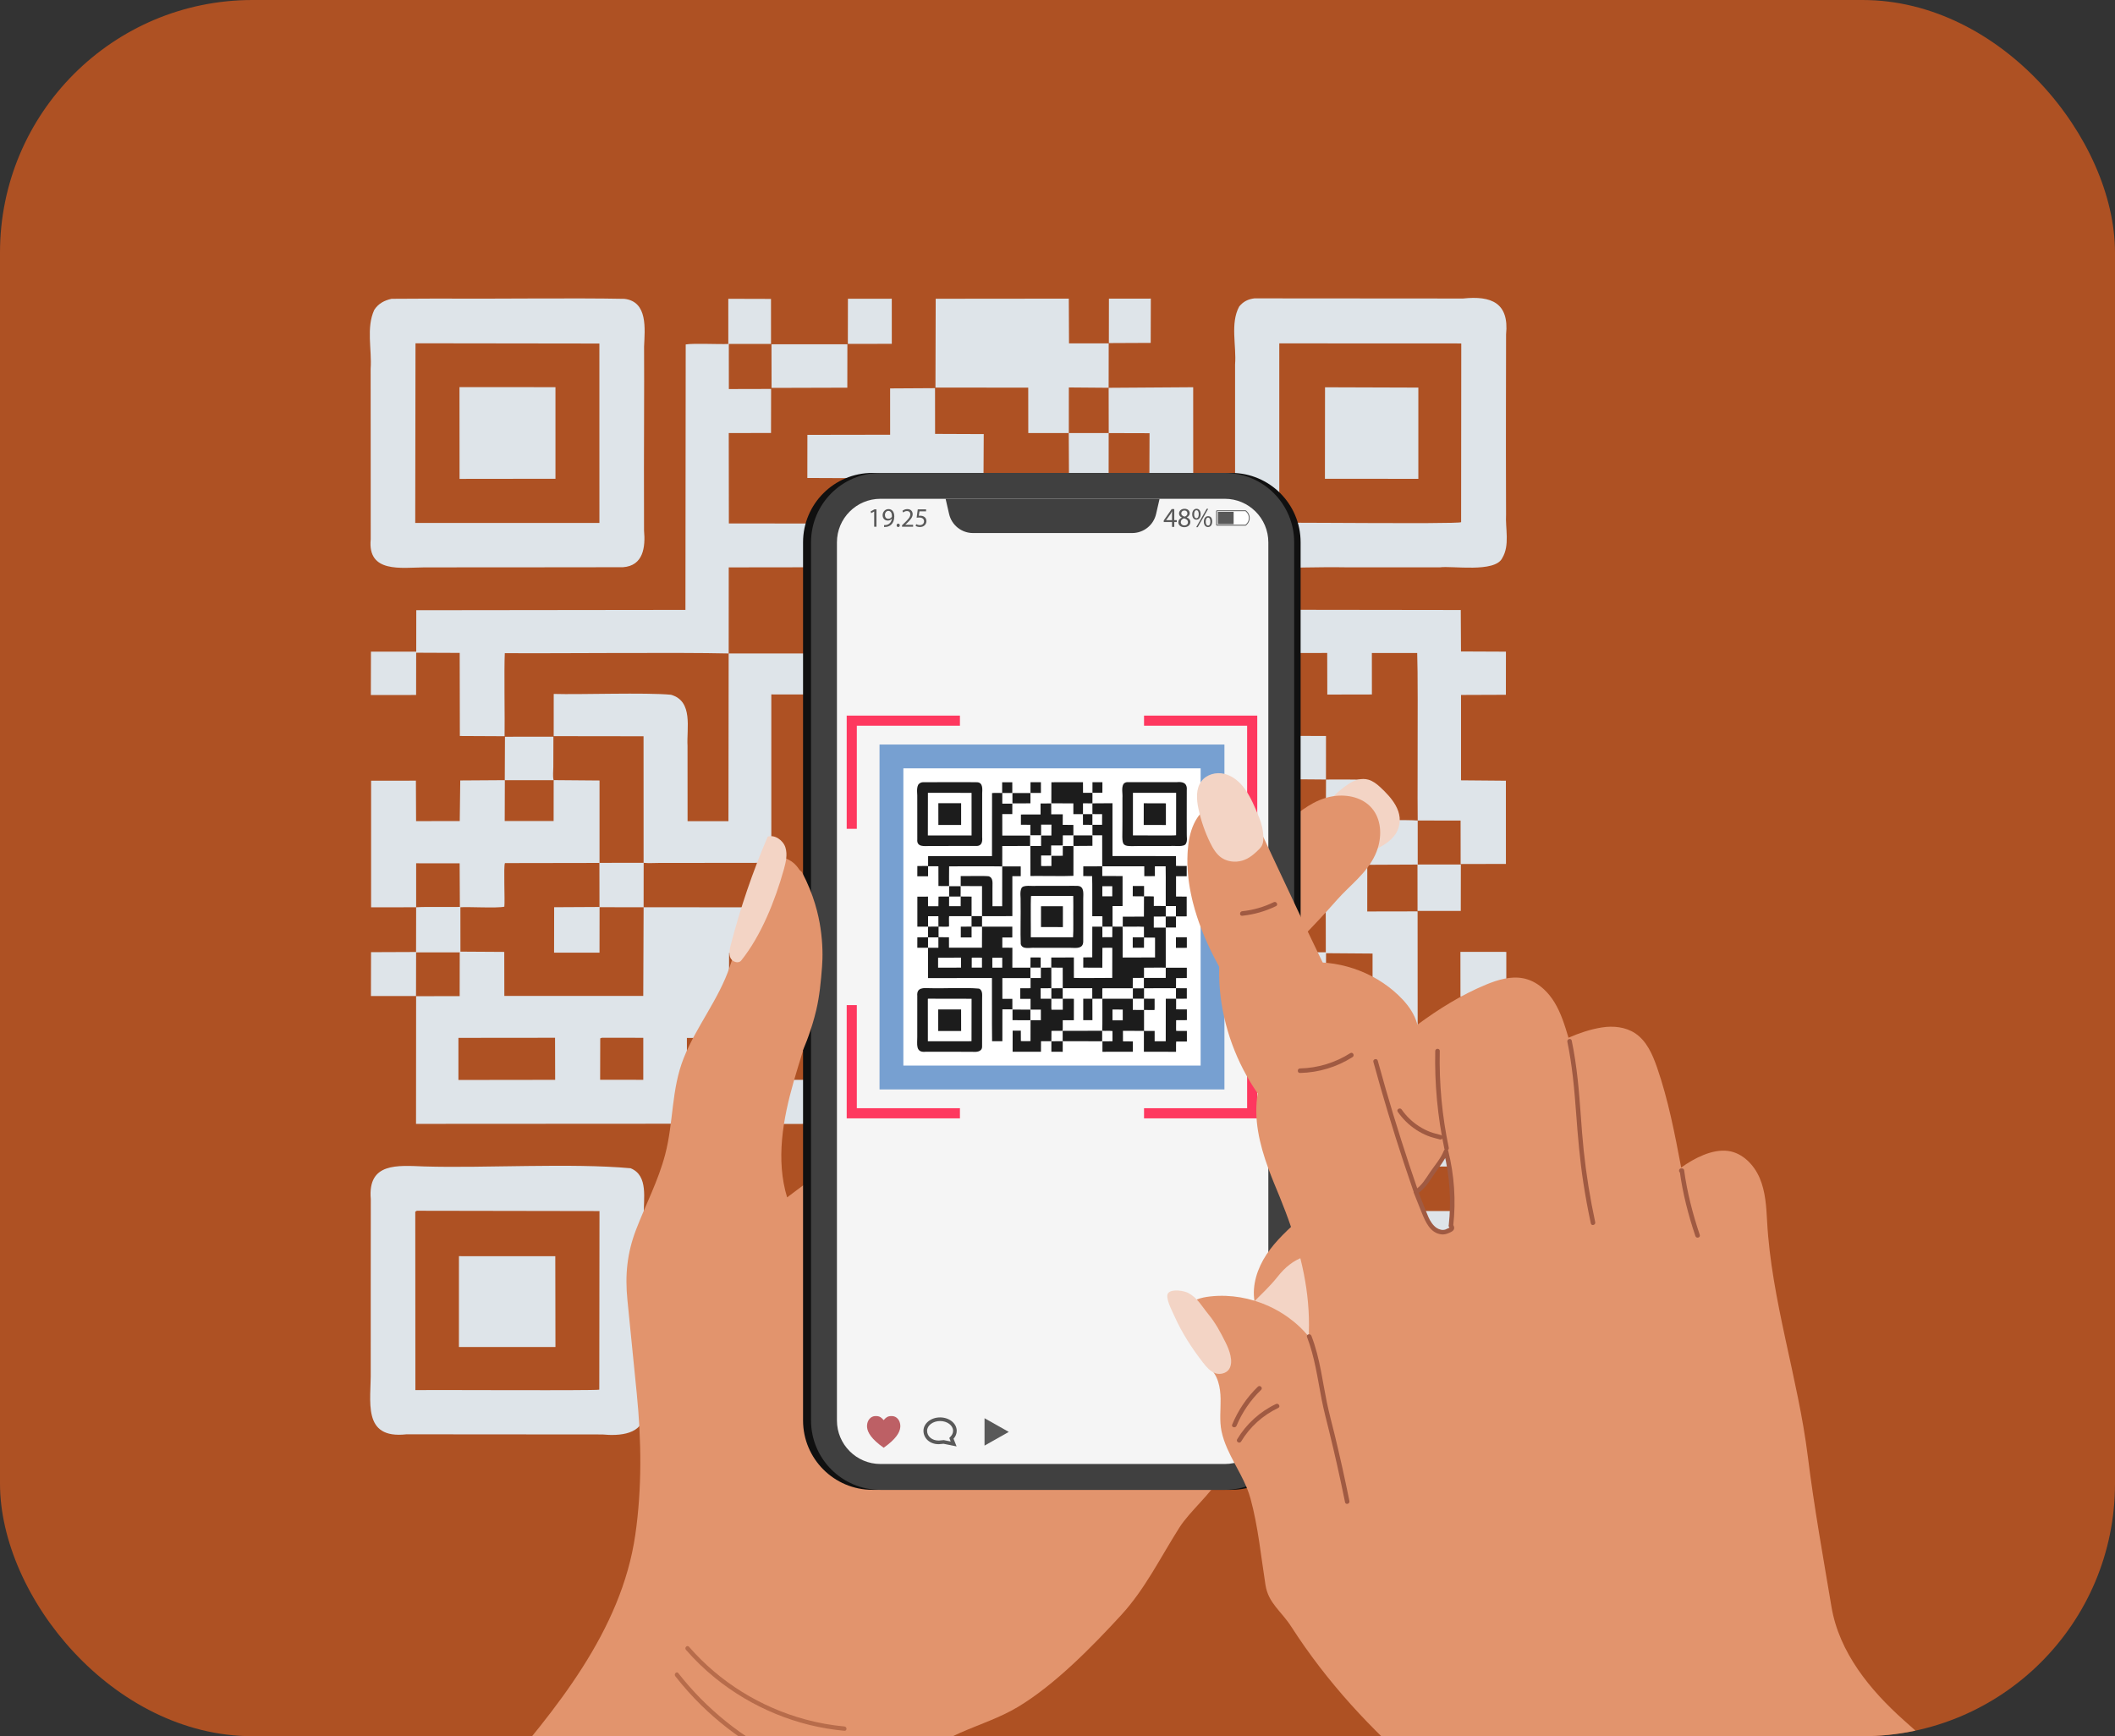 <svg width="268" height="220" viewBox="0 0 268 220" fill="none" xmlns="http://www.w3.org/2000/svg">
<rect x="0" y="0" width="268" height="220" fill="#333333" stroke="none"/>
<g clip-path="url(#clip0_20023_52826)">
<rect width="268" height="220" rx="32" fill="#AE5123"/>
<g clip-path="url(#clip1_20023_52826)">
<path d="M135.426 54.875L135.455 60.563L140.479 60.593L140.484 54.875L135.426 54.875Z" fill="#DEE4E9"/>
<path d="M145.826 37.838L140.517 37.844L140.508 43.472L145.81 43.448L145.826 37.838Z" fill="#DEE4E9"/>
<path d="M113.001 37.852L107.444 37.858L107.434 43.573L113.004 43.568L113.001 37.852Z" fill="#DEE4E9"/>
<path d="M185.061 126.273L190.87 126.264L190.871 120.618L185.055 120.613L185.061 126.273Z" fill="#DEE4E9"/>
<path d="M124.621 147.844L118.571 147.86L118.57 153.442L124.635 153.452C124.618 153.356 124.627 147.941 124.621 147.844Z" fill="#DEE4E9"/>
<path d="M70.114 97.173L70.124 93.35L63.986 93.354L63.961 98.863L70.148 98.857C70.026 98.359 70.113 97.692 70.114 97.173Z" fill="#DEE4E9"/>
<path d="M118.559 176.154L118.551 181.742L124.61 181.758L124.624 176.118C123.352 176.159 119.766 176.049 118.559 176.154Z" fill="#DEE4E9"/>
<path d="M107.367 49.124L107.376 43.621L97.758 43.625L97.769 49.151L107.367 49.124Z" fill="#DEE4E9"/>
<path d="M107.366 159.235L97.825 159.227L97.824 164.89L107.36 164.898L107.366 159.235Z" fill="#DEE4E9"/>
<path d="M140.483 66.24L130.348 66.248L130.352 71.886L140.488 71.822L140.483 66.24Z" fill="#DEE4E9"/>
<path d="M124.62 174.258C124.62 174.861 124.561 175.52 124.635 176.118L145.694 176.125L145.702 170.547L124.611 170.56L124.62 174.258Z" fill="#DEE4E9"/>
<path d="M140.479 49.136L140.488 43.509L135.458 43.511L135.432 37.84L118.567 37.856L118.535 49.11L130.291 49.12L130.298 54.87L135.434 54.874L135.438 49.096L140.479 49.136Z" fill="#DEE4E9"/>
<path d="M83.44 109.347C85.968 109.354 95.054 109.336 97.738 109.331L97.737 87.993L102.218 87.997L102.219 82.799L92.331 82.801L92.304 104.055L87.126 104.059L87.12 94.521C86.991 92.305 87.877 88.849 85.024 88.035C81.824 87.725 73.499 88.034 70.165 87.93L70.16 93.278L81.546 93.293L81.552 109.329C82.162 109.401 82.822 109.347 83.44 109.347Z" fill="#DEE4E9"/>
<path d="M112.929 136.871L112.921 142.389L107.431 142.403L107.433 147.83L101.936 147.838L101.934 153.491L107.421 153.518L107.422 159.245L112.93 159.244L112.933 164.915L107.424 164.927L107.403 176.067C106.52 176.016 103.049 176.194 102.253 176.02L102.226 170.475L97.866 170.477L97.848 181.754L112.981 181.751L113.005 176.122L118.545 176.118L118.58 170.599L124.538 170.571C124.713 169.738 124.545 165.855 124.609 164.922L130.544 164.914L130.567 153.464L124.627 153.451L124.63 159.324L118.583 159.32C118.42 158.358 118.599 154.507 118.538 153.455L112.82 153.447L112.809 147.834L118.523 147.828L118.513 136.822C118.413 136.843 113.027 136.864 112.929 136.871Z" fill="#DEE4E9"/>
<path d="M112.792 55.085L102.308 55.102L102.301 60.565L107.367 60.587L107.364 66.17L113.077 66.164L113.09 60.504L118.601 60.508L118.57 66.313L113.087 66.314L113.065 71.912L107.36 71.908L107.385 87.927C111.34 87.832 126.734 88.114 130.338 87.847C130.374 87.518 130.344 72.272 130.356 71.945L124.671 71.947L124.65 77.137L118.596 77.159L118.586 82.609C117.651 82.55 113.933 82.724 113.097 82.566L113.092 76.968L118.442 76.966L118.453 71.609L124.658 71.621L124.685 66.239L130.324 66.237L130.312 60.661L124.623 60.627L124.653 55.004L118.488 54.979L118.482 49.185L112.79 49.218L112.792 55.085Z" fill="#DEE4E9"/>
<path d="M107.206 71.876L107.204 66.336L92.357 66.329L92.343 54.87L97.699 54.867L97.71 49.284L92.356 49.297L92.352 43.584L97.699 43.583L97.696 37.876L92.285 37.861L92.287 43.586C91.298 43.649 87.787 43.475 86.889 43.646C86.882 50.247 86.858 71.037 86.854 77.283L52.749 77.323L52.743 82.575L47.005 82.576L46.992 88.072L52.727 88.064L52.734 82.708L58.25 82.731L58.27 93.259L63.939 93.287C63.979 91.041 63.86 84.909 63.965 82.764C70.531 82.813 85.984 82.648 92.335 82.802L92.342 71.895L107.206 71.876Z" fill="#DEE4E9"/>
<path d="M132.788 93.208C130.073 93.076 123.239 93.278 120.419 93.202H110.104C108.538 93.422 103.51 92.489 102.602 94.406C101.561 96.647 102.318 99.403 102.141 101.819C102.275 107.923 101.954 118.252 102.217 124.25C103.1 127.438 107.328 125.999 109.777 126.263C114.539 126.24 124.297 126.279 129.014 126.267C131.796 126.341 135.474 126.866 135.571 123.011C135.597 116.406 135.579 106.676 135.579 100.057C135.573 97.546 136.276 93.551 132.788 93.208ZM130.146 120.607L129.713 120.634L107.585 120.621C107.675 116.872 107.408 102.041 107.698 98.61L108.153 98.586L130.253 98.594L130.29 104.332C130.185 107.699 130.419 117.452 130.146 120.607Z" fill="#DEE4E9"/>
<path d="M124.709 104.062L113.023 104.084L113.02 115.188L124.704 115.204L124.709 104.062Z" fill="#DEE4E9"/>
<path d="M190.839 65.165L190.833 62.794L190.822 57.306C190.822 56.386 190.824 54.317 190.825 51.983C190.829 48.203 190.833 43.739 190.841 42.378C191.244 38.369 188.976 37.447 185.385 37.826C181.619 37.832 163.1 37.809 158.951 37.807C158.14 37.908 157.544 38.203 157.023 38.842C155.864 40.965 156.691 43.821 156.502 46.178L156.5 57.664C156.675 74.814 153.901 71.622 170.952 71.891H182.436C183.996 71.667 189.427 72.607 190.353 70.722C191.341 69.084 190.734 66.985 190.839 65.165ZM185.144 66.163C185.109 66.237 183.376 66.272 180.874 66.283C180.225 66.285 179.524 66.287 178.789 66.287C172.01 66.291 162.223 66.196 162.102 66.254L162.104 43.51L185.163 43.52L185.157 51.349L185.146 63.585L185.144 66.163Z" fill="#DEE4E9"/>
<path d="M179.724 49.113L167.9 49.074L167.887 60.667L179.725 60.674L179.724 49.113Z" fill="#DEE4E9"/>
<path d="M81.588 159.817L81.594 153.923C81.5 151.99 82.218 148.965 79.907 148.033C72.337 147.345 61.415 148.037 53.753 147.804C50.368 147.681 46.574 147.276 46.984 151.945C46.965 157.873 46.988 167.706 46.976 173.678C47.046 177.515 45.797 182.384 51.505 181.746C55.321 181.752 61.565 181.754 67.227 181.758C70.716 181.759 73.986 181.761 76.328 181.765C78.435 181.971 81.603 181.806 81.58 179.003C81.599 177.163 81.599 174.129 81.594 170.927C81.588 166.747 81.574 162.285 81.588 159.817ZM75.937 176.088C75.9 176.107 75.447 176.123 74.688 176.132C69.884 176.198 52.876 176.103 52.635 176.146L52.621 153.534L52.821 153.419L75.964 153.458L75.939 175.191L75.937 176.088Z" fill="#DEE4E9"/>
<path d="M70.364 159.18L58.155 159.174L58.152 170.686L70.383 170.686L70.364 159.18Z" fill="#DEE4E9"/>
<path d="M81.604 63.763C81.575 59.009 81.649 48.577 81.614 43.911C81.707 41.694 82.116 38.218 79.126 37.868C72.585 37.735 62.429 37.891 55.818 37.831L49.621 37.862C48.706 38.064 47.961 38.453 47.43 39.252C46.376 41.52 47.139 44.29 46.965 46.733C46.968 46.733 46.973 58.739 46.973 58.739C46.975 60.359 46.973 66.829 46.975 68.332C46.551 72.652 50.846 71.919 53.776 71.894C61.035 71.878 71.68 71.901 78.932 71.874C81.53 71.695 81.801 69.322 81.608 67.208L81.604 63.763ZM52.616 66.264L52.649 43.499L75.95 43.53L75.954 66.262L52.616 66.264Z" fill="#DEE4E9"/>
<path d="M58.223 49.053L58.233 60.68L70.386 60.665L70.385 49.06L58.223 49.053Z" fill="#DEE4E9"/>
<path d="M190.902 176.297L190.894 170.635L185.183 170.619C185.037 169.775 185.207 165.844 185.152 164.903L190.894 164.866L190.892 159.139L185.15 159.114V153.448L180.997 153.454L179.638 153.456L179.636 154.496L179.632 157.299L179.603 176.147L173.682 176.145L173.686 170.641L168.019 170.629L168.027 159.448L173.608 159.46C173.761 158.244 173.602 154.73 173.662 153.446L168.012 153.419L168.016 147.887L162.065 147.9L162.06 153.411L167.971 153.421L167.969 159.429L162.021 159.417L162.025 153.45L145.771 153.454C145.728 157.083 145.867 167.081 145.699 170.549C147.506 170.693 149.368 170.454 151.171 170.687V176.153L145.814 176.182L145.818 181.767L162.038 181.745L162.046 176.241L156.777 176.192L156.759 170.582L167.951 170.598L167.936 181.747L182.81 181.765L185.105 181.767C185.17 180.623 185.031 177.379 185.185 176.301L190.902 176.297ZM151.171 164.978L151.169 159.188L156.648 159.225L156.652 164.98L151.171 164.978Z" fill="#DEE4E9"/>
<path d="M112.856 131.415L107.441 131.391L107.39 136.832H97.733L97.752 126.208L92.376 126.194L92.385 120.75L97.711 120.719L97.713 114.967L81.555 114.963L81.51 126.194L63.907 126.198L63.897 120.619L58.344 120.584L58.338 114.961C59.361 114.889 62.983 115.099 63.907 114.891C63.999 114.097 63.79 109.785 63.983 109.365L75.953 109.345L75.963 114.926L70.219 114.957L70.209 120.715L75.967 120.713L75.975 114.955L81.555 114.963L81.561 109.326L75.969 109.336V98.9L70.159 98.852L70.151 104.037H63.954L63.971 98.857L58.321 98.894L58.256 104.041L52.724 104.047L52.701 98.92L47.025 98.924L47.023 114.969L52.732 114.963V109.39L58.243 109.396L58.272 114.92C56.93 114.955 54.028 114.879 52.732 114.963L52.721 120.629L47.017 120.652L47.004 126.21H52.715L52.727 120.68L58.255 120.678L58.247 126.221L52.728 126.233L52.717 142.41L86.84 142.391C86.877 146.917 86.83 158.308 86.848 166.966C86.853 170.852 86.873 174.186 86.918 176.104L92.403 176.1L92.42 162.762L92.426 159.09L97.289 159.094H97.752V158.744L97.74 153.494L92.411 153.49L92.403 142.422L107.382 142.411L107.4 136.824L112.862 136.822L112.856 131.415ZM59.468 136.844L58.089 136.842V131.512C58.723 131.512 70.081 131.492 70.332 131.5L70.347 136.83L59.468 136.844ZM81.512 136.828L76.046 136.82L76.058 131.572L76.28 131.496L81.514 131.504L81.512 136.828ZM92.333 131.512L92.341 136.855L87.048 136.845L87.04 131.52L92.333 131.512Z" fill="#DEE4E9"/>
<path d="M188.121 147.837L185.122 147.83L185.138 142.444L187.725 142.422L190.881 142.397L190.889 136.902L187.225 136.896L179.641 136.886L179.625 142.335L168.021 142.333L168.03 136.882C170.648 136.931 177.127 136.723 179.641 136.886L179.629 115.484L173.249 115.496L173.253 109.581L178.061 109.559L179.613 109.552L179.619 114.002L179.621 115.426H180.168L185.101 115.424L185.112 109.542L179.644 109.548L179.643 103.971C178.958 103.917 177.696 103.915 176.429 103.922C175.196 103.928 173.963 103.94 173.265 103.913L173.263 101.849L173.261 98.855C173.084 98.733 168.705 98.789 168.024 98.778L167.997 105.811L167.982 109.6L162.936 109.622L156.708 109.647L156.692 114.321L156.69 114.967C159.396 115.023 165.375 114.862 167.99 115.021L167.999 120.666L162.014 120.664L162.012 126.243H168.021L168.028 120.783L173.922 120.828L173.924 131.421L156.63 131.424C156.581 128.085 156.721 118.126 156.601 114.957H155.848L151.229 114.953L151.23 103.981L156.578 103.979L156.587 87.947L145.757 87.932L145.728 82.758L168.176 82.74L168.188 88.011L173.84 88L173.835 82.744H174.311L179.579 82.746C179.664 84.905 179.643 91.602 179.631 97.058C179.625 100.061 179.621 102.687 179.643 103.971L185.077 103.977L185.083 109.484L190.821 109.47L190.817 98.926L185.132 98.877V88.06L190.817 88.039L190.819 86.899L190.823 82.573L185.128 82.548L185.099 77.298L182.397 77.294L175.046 77.284L151.207 77.253L151.193 49.068L140.48 49.14L140.491 54.877L145.663 54.892L145.642 60.595H140.488L140.505 66.187L145.695 66.181L145.722 82.762L135.611 82.766L135.6 87.963L140.326 87.99C140.507 91.408 140.349 105.697 140.414 109.384L145.823 109.414L145.825 114.977L151.118 114.982L151.1 118.534L151.089 120.608L148.342 120.612L145.809 120.614L145.794 114.967L140.421 114.973L140.408 126.589L140.402 131.345L135.613 131.376L135.601 136.832L145.771 136.877L145.823 126.251C146.945 126.299 150.04 126.149 151.102 126.282L151.077 142.335C149.34 142.356 130.855 142.475 130.591 142.321L130.587 133.99V131.415L118.523 131.44L118.52 136.824L124.631 136.863L124.633 138.479L124.643 147.812L140.394 147.833L140.408 153.433L135.59 153.451L135.582 164.904L140.493 164.906L140.468 153.439L145.769 153.455C145.833 152.457 145.677 148.75 145.827 147.847L162.018 147.863L162.04 142.331L167.962 142.321L167.958 147.839L185.107 147.814C185.13 148.339 185.112 149.275 185.097 150.255C185.077 151.502 185.064 152.819 185.147 153.449L189.841 153.431L190.886 153.427L190.887 147.845L188.581 147.839L188.121 147.837ZM151.081 98.78L145.774 98.776V93.362L151.088 93.372L151.081 98.78Z" fill="#DEE4E9"/>
<path d="M161.999 93.252L161.98 98.726L168.017 98.775L168.022 93.254L161.999 93.252Z" fill="#DEE4E9"/>
<path d="M176.841 102.046C177.382 103.015 177.589 104.09 177.073 105.248C176.555 106.411 175.36 107.097 174.233 107.689C173.169 108.248 172.068 108.803 170.873 108.933C169.396 109.095 167.786 108.458 167.315 106.948C166.907 105.64 167.464 104.053 167.828 102.777C168.236 101.346 169.725 100.107 170.937 99.303C171.653 98.829 172.555 98.563 173.383 98.793C173.955 98.951 174.441 99.327 174.878 99.729C175.614 100.406 176.36 101.184 176.841 102.046Z" fill="#F3D4C5"/>
<path d="M37.34 254.962H98.837C101.278 249.598 103.898 244.315 106.69 239.125C109.356 234.171 112.006 228.942 115.265 224.347C118.645 219.581 124.386 219.065 129.028 216.267C133.689 213.457 138.379 208.668 142.065 204.656C145.1 201.355 147.009 197.399 149.442 193.568C150.111 192.514 151.125 191.438 152.132 190.332C153.099 189.27 154.059 188.18 154.7 187.055C155.148 186.269 155.44 185.467 155.47 184.645C155.471 184.612 155.472 184.581 155.473 184.549C155.516 183.371 155.549 182.191 155.573 181.009C155.913 164.125 154.39 146.852 152.052 130.18C155.082 127.877 158.002 125.428 160.799 122.845C161.911 121.818 163.004 120.771 164.076 119.701C164.418 119.361 164.758 119.019 165.094 118.674C166.564 117.175 167.994 115.637 169.381 114.063C171.054 112.165 173.151 110.697 174.253 108.331C174.376 108.065 174.484 107.789 174.573 107.507C175.123 105.77 175.002 103.778 173.833 102.41C172.685 101.066 170.785 100.629 169.009 100.88C168.648 100.93 168.291 101.01 167.948 101.115C166.878 101.444 165.959 101.97 165.094 102.58C164.748 102.824 164.411 103.082 164.076 103.346C163.474 103.822 162.881 104.318 162.261 104.793C161.778 105.162 161.291 105.525 160.799 105.885C159.115 107.117 157.39 108.307 155.723 109.559C139.276 121.917 122.628 134.506 106.134 146.916C105.041 147.739 103.948 148.561 102.857 149.382C102.587 149.585 102.316 149.788 102.046 149.991C101.277 150.569 100.508 151.148 99.739 151.725C98.292 146.982 99.198 141.848 100.561 137.08C100.935 135.767 101.345 134.46 101.75 133.152C101.849 132.831 101.948 132.51 102.046 132.189C102.328 131.266 102.604 130.341 102.857 129.413C102.895 129.276 102.931 129.139 102.968 129.002C103.523 126.92 103.961 124.817 104.13 122.669C104.134 122.612 104.138 122.556 104.142 122.499C104.142 122.497 104.142 122.494 104.143 122.491C104.253 120.916 104.193 119.319 103.931 117.758C103.931 117.755 103.931 117.752 103.93 117.749C103.812 117.047 103.653 116.352 103.451 115.669C103.298 115.154 103.122 114.554 102.92 113.927C102.899 113.863 102.878 113.799 102.857 113.734C102.637 113.063 102.386 112.369 102.1 111.72C102.082 111.68 102.064 111.639 102.046 111.599C101.903 111.282 101.751 110.976 101.59 110.692C101.588 110.687 101.586 110.684 101.583 110.68C101.369 110.302 101.139 109.961 100.891 109.677C100.556 109.293 100.11 108.984 99.629 108.803C98.964 108.551 98.232 108.542 97.633 108.914C96.873 109.386 96.538 110.302 96.254 111.151C95.088 114.648 93.921 118.144 92.754 121.64C92.656 121.935 92.557 122.231 92.459 122.526C91.105 126.583 88.223 130.088 86.64 134.061C85.043 138.067 85.368 142.195 84.279 146.317C83.391 149.676 81.824 152.613 80.596 155.82C79.453 158.802 79.187 161.569 79.505 164.743C79.9 168.699 80.294 172.654 80.689 176.609C81.279 182.513 81.353 188.598 80.503 194.469C78.733 206.7 70.387 216.666 62.604 225.73C54.216 235.498 45.753 245.206 37.34 254.962Z" fill="#E2946D"/>
<path d="M93.918 121.715C93.568 122.149 92.794 121.886 92.559 121.38C92.324 120.874 92.455 120.282 92.594 119.742C93.806 115.058 95.373 110.466 97.278 106.019C98.17 105.714 99.242 106.483 99.523 107.382C99.805 108.282 99.581 109.254 99.327 110.162C98.228 114.078 96.466 118.544 93.918 121.715Z" fill="#F3D4C5"/>
<path d="M107.001 219.313C104.012 219.04 101.075 218.319 98.299 217.176C95.516 216.031 92.909 214.487 90.572 212.587C89.255 211.517 88.032 210.333 86.918 209.052C86.689 208.787 87.073 208.4 87.304 208.665C89.242 210.894 91.511 212.821 94.02 214.379C96.516 215.929 99.232 217.114 102.068 217.88C103.684 218.316 105.334 218.615 107.001 218.767C107.348 218.799 107.352 219.345 107.001 219.313Z" fill="#B76C4B"/>
<path d="M85.953 212.009C89.48 216.527 94.044 220.201 99.204 222.695C100.67 223.404 102.181 224.012 103.728 224.52C104.06 224.629 103.918 225.157 103.582 225.047C98.073 223.236 93.004 220.145 88.862 216.086C87.683 214.93 86.583 213.697 85.567 212.395C85.353 212.121 85.737 211.732 85.953 212.009Z" fill="#B76C4B"/>
<path d="M156.013 59.924H110.55C105.694 59.924 101.758 63.86 101.758 68.716V179.991C101.758 184.847 105.694 188.783 110.55 188.783H156.013C160.869 188.783 164.806 184.847 164.806 179.991V68.716C164.806 63.86 160.869 59.924 156.013 59.924Z" fill="#101010"/>
<path d="M155.196 59.924H111.562C106.706 59.924 102.77 63.86 102.77 68.716V179.991C102.77 184.847 106.706 188.783 111.562 188.783H155.196C160.052 188.783 163.989 184.847 163.989 179.991V68.716C163.989 63.86 160.052 59.924 155.196 59.924Z" fill="#404040"/>
<path d="M155.2 63.203H111.566C108.525 63.203 106.051 65.677 106.051 68.718V179.993C106.051 183.034 108.525 185.508 111.566 185.508H155.2C158.241 185.508 160.716 183.034 160.716 179.993V68.718C160.716 65.677 158.241 63.203 155.2 63.203Z" fill="#F5F5F5"/>
<path d="M119.82 63.203L120.264 65.132C120.589 66.544 121.846 67.544 123.294 67.544H143.461C144.91 67.544 146.167 66.544 146.492 65.132L146.936 63.203H119.82Z" fill="#404040"/>
<path d="M148.797 65.91V64.508H148.467L147.461 65.948V66.149H148.509V66.764H148.797V66.149H149.113V65.91H148.797ZM148.509 65.157V65.91H147.769V65.903L148.322 65.136C148.384 65.032 148.44 64.934 148.509 64.803H148.519C148.513 64.921 148.509 65.039 148.509 65.157Z" fill="#595959"/>
<path d="M150.381 65.562V65.551C150.659 65.419 150.753 65.215 150.753 65.023C150.753 64.743 150.534 64.469 150.097 64.469C149.701 64.469 149.4 64.712 149.4 65.069C149.4 65.263 149.507 65.458 149.756 65.576L149.761 65.586C149.482 65.704 149.312 65.905 149.312 66.189C149.312 66.52 149.597 66.801 150.069 66.801C150.499 66.801 150.836 66.537 150.836 66.145C150.836 65.871 150.662 65.673 150.381 65.562ZM149.687 65.048C149.687 64.853 149.826 64.687 150.079 64.687C150.353 64.687 150.461 64.875 150.461 65.055C150.461 65.26 150.312 65.399 150.117 65.464C149.857 65.395 149.687 65.274 149.687 65.048ZM150.076 66.578C149.788 66.578 149.614 66.377 149.625 66.148C149.625 65.933 149.767 65.76 150.031 65.683C150.336 65.77 150.528 65.901 150.528 66.176C150.528 66.409 150.35 66.578 150.076 66.578Z" fill="#595959"/>
<path d="M151.615 64.469C151.316 64.469 151.07 64.722 151.07 65.173C151.073 65.627 151.316 65.853 151.598 65.853C151.889 65.853 152.139 65.617 152.139 65.142C152.139 64.712 151.931 64.469 151.615 64.469ZM151.605 65.669C151.414 65.669 151.306 65.45 151.313 65.162C151.313 64.878 151.414 64.653 151.605 64.653C151.816 64.653 151.896 64.881 151.896 65.156C151.896 65.454 151.806 65.669 151.605 65.669ZM152.903 64.469L151.577 66.801H151.771L153.097 64.469H152.903ZM153.087 65.402C152.788 65.402 152.542 65.655 152.542 66.11C152.545 66.561 152.788 66.786 153.069 66.786C153.357 66.786 153.607 66.55 153.607 66.076C153.607 65.645 153.402 65.402 153.087 65.402ZM153.076 66.603C152.888 66.603 152.778 66.384 152.781 66.096C152.781 65.811 152.885 65.586 153.076 65.586C153.288 65.586 153.367 65.815 153.367 66.089C153.367 66.388 153.277 66.603 153.076 66.603Z" fill="#595959"/>
<path d="M154.215 66.605C154.154 66.605 154.105 66.556 154.105 66.496V64.771C154.105 64.711 154.154 64.662 154.215 64.662H157.813C157.836 64.662 157.859 64.67 157.878 64.684C157.956 64.742 158.342 65.06 158.354 65.608C158.367 66.199 157.928 66.546 157.878 66.584C157.859 66.598 157.836 66.606 157.813 66.606L154.215 66.605Z" fill="#595959"/>
<path d="M157.817 66.496H154.219V64.772H157.817C157.863 64.806 158.238 65.098 158.249 65.611C158.261 66.151 157.857 66.466 157.817 66.496Z" fill="white"/>
<path d="M156.318 64.853H154.324V66.415H156.318V64.853Z" fill="#595959"/>
<path d="M110.805 64.541L110.324 64.799L110.382 65.025L110.765 64.819H110.771V66.743H111.059V64.541H110.805Z" fill="#595959"/>
<path d="M112.592 64.508C112.141 64.508 111.84 64.873 111.84 65.29C111.84 65.665 112.094 65.964 112.49 65.964C112.71 65.964 112.886 65.876 113.008 65.727H113.019C112.978 65.987 112.873 66.181 112.727 66.313C112.602 66.432 112.439 66.502 112.267 66.526C112.165 66.536 112.09 66.543 112.026 66.536V66.78C112.097 66.784 112.192 66.78 112.301 66.763C112.538 66.737 112.771 66.635 112.941 66.469C113.158 66.259 113.32 65.919 113.32 65.436C113.32 64.873 113.042 64.508 112.592 64.508ZM112.991 65.507C112.913 65.639 112.758 65.737 112.558 65.737C112.301 65.737 112.134 65.544 112.134 65.27C112.134 64.958 112.314 64.735 112.568 64.735C112.879 64.735 113.019 65.022 113.019 65.399C113.019 65.445 113.008 65.479 112.991 65.507Z" fill="#595959"/>
<path d="M113.816 66.353C113.698 66.353 113.613 66.442 113.613 66.567C113.613 66.689 113.694 66.781 113.812 66.781C113.938 66.781 114.015 66.689 114.015 66.567C114.015 66.442 113.935 66.353 113.816 66.353Z" fill="#595959"/>
<path d="M114.713 66.499V66.492L114.889 66.33C115.353 65.882 115.648 65.554 115.648 65.148C115.648 64.833 115.448 64.508 114.974 64.508C114.72 64.508 114.503 64.602 114.351 64.731L114.445 64.941C114.547 64.856 114.713 64.755 114.913 64.755C115.242 64.755 115.35 64.961 115.35 65.185C115.346 65.517 115.092 65.801 114.53 66.336L114.297 66.564V66.746H115.702V66.499H114.713Z" fill="#595959"/>
<path d="M117.077 65.463C116.942 65.381 116.772 65.344 116.603 65.344C116.521 65.344 116.474 65.351 116.423 65.358L116.508 64.792H117.347V64.541H116.294L116.152 65.598C116.233 65.588 116.332 65.574 116.457 65.574C116.897 65.574 117.087 65.777 117.09 66.062C117.09 66.357 116.85 66.539 116.569 66.539C116.369 66.539 116.19 66.472 116.098 66.417L116.023 66.644C116.129 66.712 116.332 66.78 116.572 66.78C117.05 66.78 117.392 66.458 117.392 66.028C117.392 65.751 117.25 65.56 117.077 65.463Z" fill="#595959"/>
<path d="M121.23 181.303C121.23 180.364 120.286 179.604 119.123 179.604C117.959 179.604 117.016 180.364 117.016 181.303C117.016 182.224 117.801 182.998 118.929 182.998C118.951 182.998 118.973 182.998 118.995 182.996C119.19 182.992 119.383 182.949 119.557 182.945L121.216 183.279L120.825 182.305C121.079 182.025 121.23 181.678 121.23 181.303ZM120.483 181.996L120.29 182.21L120.397 182.477L120.47 182.658L119.648 182.493L119.596 182.483L119.544 182.485C119.438 182.487 119.336 182.5 119.236 182.512C119.146 182.523 119.061 182.534 118.982 182.536C118.965 182.537 118.947 182.537 118.929 182.537C118.101 182.537 117.476 182.006 117.476 181.303C117.476 180.621 118.215 180.064 119.123 180.064C120.031 180.064 120.769 180.621 120.769 181.303C120.769 181.614 120.614 181.852 120.483 181.996Z" fill="#595959"/>
<path d="M124.754 179.707V183.177L127.828 181.442L124.754 179.707Z" fill="#595959"/>
<path d="M113.132 179.443C113.065 179.437 113.001 179.434 112.942 179.434C112.465 179.434 112.236 179.64 111.974 179.952C111.712 179.64 111.483 179.434 111.006 179.434C110.947 179.434 110.883 179.437 110.815 179.443C110.402 179.484 109.925 179.862 109.867 180.586V180.828C109.921 181.521 110.445 182.375 111.974 183.448C113.503 182.375 114.027 181.521 114.081 180.828V180.586C114.023 179.862 113.545 179.484 113.132 179.443Z" fill="#BD6065"/>
<path d="M121.637 90.676H108.572H107.289V91.959V105.023H108.572V91.959H121.637V90.676Z" fill="#FE385F"/>
<path d="M144.965 90.676H158.029H159.312V91.959V105.023H158.029V91.959H144.965V90.676Z" fill="#FE385F"/>
<path d="M144.965 141.709H158.029H159.312V140.426V127.361H158.029V140.426H144.965V141.709Z" fill="#FE385F"/>
<path d="M121.637 141.709H108.572H107.289V140.426V127.361H108.572V140.426H121.637V141.709Z" fill="#FE385F"/>
<path d="M155.152 94.342H111.449V138.045H155.152V94.342Z" fill="#77A0D1"/>
<path d="M152.136 97.357H114.469V135.025H152.136V97.357Z" fill="white"/>
<path d="M137.223 103.162L137.229 104.512L138.422 104.519L138.423 103.162L137.223 103.162Z" fill="#1C1C1C"/>
<path d="M139.692 99.117L138.432 99.119L138.43 100.454L139.688 100.449L139.692 99.117Z" fill="#1C1C1C"/>
<path d="M131.899 99.117L130.581 99.119L130.578 100.475L131.9 100.474L131.899 99.117Z" fill="#1C1C1C"/>
<path d="M149.009 120.105L150.388 120.103L150.388 118.763L149.008 118.762L149.009 120.105Z" fill="#1C1C1C"/>
<path d="M134.659 125.225L133.223 125.229L133.223 126.553L134.662 126.556C134.658 126.533 134.66 125.248 134.659 125.225Z" fill="#1C1C1C"/>
<path d="M121.726 113.2L121.728 112.293L120.272 112.294L120.266 113.601L121.734 113.6C121.705 113.482 121.726 113.324 121.726 113.2Z" fill="#1C1C1C"/>
<path d="M133.225 131.945L133.223 133.271L134.661 133.275L134.664 131.936C134.362 131.946 133.511 131.92 133.225 131.945Z" fill="#1C1C1C"/>
<path d="M130.57 101.792L130.572 100.486L128.289 100.487L128.292 101.799L130.57 101.792Z" fill="#1C1C1C"/>
<path d="M130.565 127.93L128.301 127.928L128.301 129.272L130.564 129.274L130.565 127.93Z" fill="#1C1C1C"/>
<path d="M138.425 105.854L136.02 105.855L136.021 107.194L138.426 107.178L138.425 105.854Z" fill="#1C1C1C"/>
<path d="M134.658 131.496C134.658 131.639 134.644 131.796 134.661 131.937L139.659 131.939L139.661 130.615L134.655 130.618L134.658 131.496Z" fill="#1C1C1C"/>
<path d="M138.427 101.798L138.429 100.463L137.235 100.463L137.229 99.117L133.226 99.121L133.219 101.792L136.009 101.795L136.011 103.159L137.229 103.16L137.231 101.789L138.427 101.798Z" fill="#1C1C1C"/>
<path d="M124.886 116.09C125.486 116.092 127.643 116.087 128.28 116.086L128.279 111.022L129.343 111.023L129.343 109.789L126.996 109.79L126.99 114.834L125.761 114.835L125.76 112.571C125.729 112.045 125.939 111.225 125.262 111.032C124.503 110.958 122.527 111.032 121.736 111.007L121.734 112.276L124.437 112.28L124.438 116.086C124.583 116.103 124.74 116.09 124.886 116.09Z" fill="#1C1C1C"/>
<path d="M131.892 122.619L131.89 123.929L130.587 123.932L130.587 125.22L129.283 125.222L129.282 126.564L130.585 126.57L130.585 127.929L131.892 127.929L131.893 129.275L130.585 129.278L130.58 131.922C130.371 131.91 129.547 131.952 129.358 131.911L129.352 130.595L128.317 130.595L128.312 133.272L131.904 133.271L131.91 131.935L133.225 131.934L133.233 130.624L134.647 130.618C134.689 130.42 134.649 129.498 134.664 129.277L136.073 129.275L136.078 126.557L134.668 126.554L134.669 127.948L133.234 127.947C133.195 127.719 133.238 126.805 133.223 126.555L131.866 126.553L131.863 125.221L133.22 125.22L133.217 122.607C133.193 122.612 131.915 122.617 131.892 122.619Z" fill="#1C1C1C"/>
<path d="M131.853 103.205L129.365 103.209L129.363 104.506L130.566 104.511L130.565 105.836L131.921 105.834L131.924 104.491L133.232 104.492L133.225 105.87L131.923 105.87L131.918 107.199L130.564 107.198L130.57 111C131.509 110.977 135.162 111.044 136.018 110.981C136.026 110.903 136.019 107.284 136.022 107.206L134.673 107.207L134.668 108.439L133.231 108.444L133.228 109.737C133.007 109.724 132.124 109.765 131.926 109.727L131.924 108.399L133.194 108.398L133.197 107.127L134.67 107.129L134.676 105.852L136.014 105.852L136.011 104.528L134.661 104.52L134.668 103.186L133.205 103.18L133.204 101.805L131.853 101.812L131.853 103.205Z" fill="#1C1C1C"/>
<path d="M130.53 107.194L130.529 105.879L127.005 105.878L127.002 103.158L128.273 103.157L128.276 101.832L127.005 101.835L127.004 100.479L128.273 100.479L128.272 99.125L126.988 99.121L126.988 100.48C126.754 100.495 125.921 100.453 125.707 100.494C125.706 102.061 125.7 106.995 125.699 108.477L117.604 108.487L117.603 109.733L116.241 109.734L116.238 111.038L117.6 111.036L117.601 109.765L118.91 109.77L118.915 112.269L120.26 112.276C120.27 111.743 120.242 110.287 120.267 109.778C121.825 109.79 125.493 109.751 127 109.787L127.002 107.199L130.53 107.194Z" fill="#1C1C1C"/>
<path d="M136.599 112.257C135.954 112.226 134.332 112.274 133.663 112.256H131.215C130.843 112.308 129.65 112.086 129.434 112.541C129.187 113.073 129.367 113.727 129.325 114.301C129.357 115.749 129.281 118.201 129.343 119.625C129.552 120.381 130.556 120.04 131.137 120.102C132.267 120.097 134.584 120.106 135.703 120.103C136.363 120.121 137.236 120.245 137.259 119.33C137.265 117.763 137.261 115.453 137.261 113.882C137.26 113.287 137.426 112.338 136.599 112.257ZM135.972 118.76L135.869 118.766L130.617 118.763C130.638 117.874 130.575 114.353 130.644 113.539L130.752 113.534L135.997 113.535L136.006 114.897C135.981 115.696 136.036 118.011 135.972 118.76Z" fill="#1C1C1C"/>
<path d="M134.685 114.83L131.911 114.835L131.91 117.471L134.683 117.474L134.685 114.83Z" fill="#1C1C1C"/>
<path d="M150.379 105.601L150.378 105.038L150.375 103.736C150.375 103.517 150.375 103.026 150.376 102.472C150.377 101.575 150.378 100.516 150.38 100.193C150.475 99.241 149.937 99.022 149.085 99.112C148.191 99.114 143.795 99.108 142.811 99.108C142.618 99.132 142.477 99.202 142.353 99.353C142.078 99.857 142.274 100.535 142.23 101.095L142.229 103.821C142.271 107.891 141.612 107.134 145.659 107.197H148.385C148.755 107.144 150.044 107.367 150.264 106.92C150.498 106.531 150.354 106.033 150.379 105.601ZM149.027 105.838C149.019 105.855 148.608 105.864 148.014 105.866C147.86 105.867 147.694 105.867 147.519 105.867C145.91 105.868 143.587 105.846 143.559 105.859L143.559 100.461L149.032 100.464L149.031 102.322L149.028 105.226L149.027 105.838Z" fill="#1C1C1C"/>
<path d="M147.735 101.794L144.929 101.785L144.926 104.537L147.736 104.538L147.735 101.794Z" fill="#1C1C1C"/>
<path d="M124.446 128.067L124.448 126.668C124.425 126.209 124.596 125.491 124.047 125.27C122.251 125.107 119.658 125.271 117.84 125.215C117.037 125.186 116.136 125.09 116.233 126.198C116.229 127.605 116.234 129.939 116.231 131.356C116.248 132.267 115.952 133.423 117.306 133.271C118.212 133.273 119.694 133.273 121.038 133.274C121.866 133.275 122.642 133.275 123.198 133.276C123.698 133.325 124.45 133.286 124.444 132.62C124.449 132.184 124.449 131.463 124.448 130.704C124.446 129.712 124.443 128.653 124.446 128.067ZM123.105 131.928C123.096 131.933 122.989 131.937 122.809 131.939C121.668 131.955 117.632 131.932 117.574 131.942L117.571 126.576L117.619 126.548L123.112 126.558L123.106 131.716L123.105 131.928Z" fill="#1C1C1C"/>
<path d="M121.785 127.912L118.887 127.91L118.887 130.642L121.79 130.643L121.785 127.912Z" fill="#1C1C1C"/>
<path d="M124.453 105.268C124.446 104.14 124.464 101.664 124.456 100.557C124.478 100.03 124.575 99.206 123.865 99.122C122.313 99.091 119.902 99.128 118.333 99.114L116.862 99.121C116.645 99.169 116.469 99.261 116.343 99.451C116.092 99.989 116.273 100.647 116.232 101.227C116.233 101.227 116.234 104.076 116.234 104.076C116.235 104.461 116.234 105.996 116.235 106.353C116.134 107.378 117.153 107.204 117.849 107.198C119.571 107.194 122.098 107.2 123.819 107.194C124.436 107.151 124.5 106.588 124.454 106.086L124.453 105.268ZM117.573 105.862L117.581 100.459L123.111 100.466L123.112 105.862L117.573 105.862Z" fill="#1C1C1C"/>
<path d="M118.902 101.775L118.905 104.535L121.789 104.531L121.789 101.777L118.902 101.775Z" fill="#1C1C1C"/>
<path d="M150.396 131.977L150.395 130.633L149.039 130.63C149.005 130.429 149.045 129.496 149.032 129.273L150.395 129.264L150.394 127.905L149.031 127.899V126.554L148.046 126.556L147.723 126.556L147.723 126.803L147.722 127.468L147.715 131.942L146.309 131.941L146.31 130.635L144.966 130.632L144.967 127.978L146.292 127.981C146.328 127.693 146.29 126.859 146.305 126.554L144.964 126.547L144.965 125.234L143.552 125.238L143.551 126.546L144.954 126.548L144.954 127.974L143.542 127.971L143.543 126.555L139.685 126.556C139.675 127.417 139.708 129.79 139.668 130.613C140.097 130.647 140.539 130.59 140.967 130.646V131.943L139.695 131.95L139.696 133.275L143.546 133.27L143.548 131.964L142.297 131.952L142.293 130.621L144.949 130.625L144.946 133.271L148.476 133.275L149.021 133.275C149.036 133.004 149.003 132.234 149.04 131.978L150.396 131.977ZM140.967 129.291L140.966 127.916L142.267 127.925L142.268 129.291L140.967 129.291Z" fill="#1C1C1C"/>
<path d="M131.868 121.326L130.583 121.321L130.571 122.612H128.278L128.283 120.09L127.007 120.087L127.009 118.795L128.273 118.788L128.274 117.422L124.439 117.422L124.428 120.087L120.25 120.088L120.248 118.764L118.93 118.756L118.928 117.421C119.171 117.404 120.031 117.454 120.25 117.404C120.272 117.216 120.222 116.193 120.268 116.093L123.109 116.088L123.111 117.413L121.748 117.42L121.746 118.787L123.112 118.786L123.114 117.42L124.439 117.422L124.44 116.084L123.113 116.086V113.609L121.734 113.598L121.732 114.828H120.261L120.265 113.599L118.924 113.608L118.909 114.829L117.596 114.831L117.591 113.614L116.243 113.615L116.243 117.423L117.598 117.422V116.099L118.906 116.1L118.913 117.411C118.594 117.42 117.905 117.402 117.598 117.422L117.595 118.766L116.241 118.772L116.238 120.091H117.594L117.596 118.778L118.908 118.778L118.907 120.094L117.597 120.096L117.594 123.936L125.693 123.931C125.702 125.006 125.691 127.709 125.695 129.764C125.696 130.686 125.701 131.478 125.711 131.933L127.013 131.932L127.017 128.766L127.019 127.895L128.173 127.896H128.283V127.813L128.28 126.567L127.015 126.566L127.013 123.939L130.568 123.936L130.573 122.61L131.869 122.61L131.868 121.326ZM119.197 122.615L118.869 122.614V121.349C119.02 121.349 121.716 121.345 121.775 121.346L121.779 122.611L119.197 122.615ZM124.429 122.611L123.131 122.609L123.134 121.364L123.187 121.346L124.429 121.347L124.429 122.611ZM126.997 121.349L126.999 122.617L125.743 122.615L125.741 121.351L126.997 121.349Z" fill="#1C1C1C"/>
<path d="M149.73 125.221L149.018 125.219L149.022 123.941L149.636 123.936L150.385 123.93L150.387 122.626L149.517 122.624L147.717 122.622L147.714 123.915L144.96 123.914L144.962 122.621C145.583 122.632 147.121 122.583 147.717 122.622L147.715 117.542L146.2 117.545L146.201 116.141L147.343 116.136L147.711 116.134L147.712 117.191L147.713 117.528H147.843L149.013 117.528L149.016 116.132L147.718 116.133L147.718 114.81C147.555 114.797 147.256 114.796 146.955 114.798C146.663 114.8 146.37 114.802 146.204 114.796L146.204 114.306L146.203 113.596C146.161 113.567 145.122 113.58 144.96 113.577L144.954 115.247L144.95 116.146L143.753 116.151L142.275 116.157L142.271 117.266L142.27 117.42C142.913 117.433 144.332 117.395 144.952 117.432L144.955 118.772L143.534 118.772L143.534 120.096H144.96L144.961 118.8L146.36 118.811L146.361 121.325L142.256 121.326C142.245 120.533 142.278 118.169 142.249 117.417H142.071L140.974 117.416L140.975 114.812L142.244 114.812L142.246 111.007L139.675 111.003L139.669 109.775L144.996 109.771L144.999 111.022L146.341 111.019L146.339 109.772H146.453L147.703 109.772C147.723 110.285 147.718 111.874 147.715 113.169C147.714 113.882 147.713 114.505 147.718 114.81L149.008 114.811L149.009 116.118L150.371 116.115L150.37 113.612L149.021 113.601V111.034L150.37 111.029L150.371 110.758L150.372 109.731L149.02 109.725L149.013 108.479L148.372 108.478L146.627 108.476L140.969 108.469L140.966 101.779L138.423 101.796L138.426 103.158L139.653 103.161L139.648 104.515H138.425L138.429 105.842L139.661 105.841L139.667 109.776L137.268 109.777L137.265 111.01L138.387 111.017C138.43 111.828 138.392 115.219 138.407 116.095L139.691 116.102L139.692 117.422L140.948 117.423L140.944 118.266L140.941 118.758L140.289 118.759L139.688 118.76L139.684 117.42L138.409 117.421L138.406 120.178L138.405 121.307L137.268 121.314L137.265 122.609L139.679 122.62L139.691 120.098C139.957 120.109 140.692 120.074 140.944 120.105L140.938 123.915C140.526 123.92 136.139 123.948 136.076 123.912L136.075 121.935V121.323L133.212 121.329L133.211 122.607L134.661 122.617L134.662 123L134.664 125.215L138.403 125.22L138.406 126.549L137.262 126.554L137.261 129.272L138.426 129.272L138.42 126.551L139.678 126.555C139.694 126.318 139.657 125.438 139.692 125.224L143.535 125.227L143.54 123.914L144.946 123.912L144.945 125.222L149.015 125.216C149.02 125.34 149.016 125.562 149.012 125.795C149.008 126.091 149.005 126.404 149.024 126.553L150.138 126.549L150.386 126.548L150.387 125.223L149.839 125.222L149.73 125.221ZM140.939 113.578L139.68 113.577V112.292L140.941 112.294L140.939 113.578Z" fill="#1C1C1C"/>
<path d="M143.54 112.27L143.535 113.569L144.968 113.58L144.969 112.27L143.54 112.27Z" fill="#1C1C1C"/>
<path d="M162.22 141.07C163.772 142.351 165.495 143.699 167.508 143.722C168.03 143.728 168.547 143.645 169.045 143.49C170.354 143.083 171.455 142.218 172.536 141.408C173.536 140.658 174.319 139.63 175.2 138.728C177.065 136.818 179.002 134.746 179.64 132.072C179.901 130.976 179.698 129.802 179.22 128.781C178.743 127.761 178.006 126.881 177.19 126.103C173.966 123.032 169.348 121.515 164.924 122.031C164.924 124.336 164.924 126.642 164.924 128.948C164.924 129.264 164.98 129.524 164.98 129.84C163.502 131.377 162.124 133.139 161.35 135.125C160.575 137.112 160.576 139.712 162.22 141.07Z" fill="#E2946D"/>
<path d="M158.962 164.882C159.296 166.93 160.692 168.544 162.643 169.188C164.658 169.853 167.124 168.693 168.78 167.553C169.983 166.724 171.043 165.709 172.047 164.653C172.942 163.711 173.96 162.983 174.825 162.016C176.557 160.08 177.96 157.609 177.871 154.936C177.816 153.299 177.622 151.654 177.104 150.101C176.585 148.548 175.725 147.085 174.486 146.014C172.623 144.404 170.11 143.819 167.706 143.288C166.769 143.081 165.879 143.017 164.93 142.873C164.913 146.666 164.922 150.477 164.905 154.27C163.352 155.661 161.628 157.221 160.481 158.963C159.335 160.704 158.627 162.824 158.962 164.882Z" fill="#E2946D"/>
<path d="M161.741 176.066C162.023 175.066 162.559 174.084 162.962 173.128C163.422 172.039 164.218 171 164.922 170.057C166.353 168.141 168.045 166.419 169.941 164.96C170.464 164.558 171.012 164.17 171.633 163.947C173.315 163.341 175.365 164.139 176.387 165.549C177.05 166.463 177.346 167.602 177.416 168.729C177.486 169.856 177.342 170.984 177.199 172.104C176.935 174.176 175.211 175.819 173.635 177.19C172.06 178.561 170.274 179.666 168.496 180.763C167.622 181.303 166.707 181.857 165.684 181.949C164.301 182.073 162.921 181.271 162.196 180.087C161.471 178.903 161.363 177.402 161.741 176.066Z" fill="#E2946D"/>
<path d="M164.664 172.742C165.36 172.411 166.066 172.077 166.825 171.944C167.583 171.81 168.414 171.899 169.035 172.354C169.736 172.867 170.068 173.782 170.032 174.65C169.997 175.518 169.638 176.344 169.18 177.082C168.296 178.509 166.712 179.431 165.515 180.609C164.801 181.312 163.999 182.056 163 182.137C162.222 182.2 161.459 181.831 160.879 181.308C160.299 180.785 159.874 180.118 159.455 179.458C158.946 178.656 158.415 177.704 158.724 176.805C158.928 176.213 159.453 175.799 159.965 175.439C161.446 174.399 163.029 173.518 164.664 172.742Z" fill="#F3D4C5"/>
<path d="M165.558 134.936C166.613 134.14 167.9 133.581 169.22 133.634C170.541 133.688 171.874 134.448 172.369 135.673C172.93 137.058 172.349 138.629 171.645 139.947C170.765 141.591 169.682 143.127 168.428 144.507C167.75 145.254 166.986 145.978 166.027 146.288C165.233 146.545 164.357 146.493 163.57 146.218C162.447 145.827 161.694 145.036 161.075 144.06C160.452 143.077 160.201 142.701 160.548 141.513C160.847 140.487 161.385 139.531 162.047 138.695C163.092 137.374 164.207 135.956 165.558 134.936Z" fill="#F3D4C5"/>
<path d="M173.006 164.099C171.183 166.019 169.128 167.711 166.895 169.134C166.598 169.323 166.323 168.851 166.619 168.662C168.815 167.263 170.828 165.601 172.62 163.713C172.862 163.457 173.248 163.844 173.006 164.099Z" fill="#B76C4B"/>
<path d="M165.277 159.238C166.749 158.795 168.534 159.158 169.445 160.396C170.201 161.425 170.229 162.85 169.832 164.064C169.434 165.277 168.666 166.329 167.91 167.358C167.257 168.247 166.604 169.136 165.951 170.025C165.143 171.125 164.183 172.318 162.829 172.486C162.025 172.586 161.212 172.29 160.543 171.832C159.875 171.374 159.328 170.763 158.789 170.159C158.003 169.279 157.161 168.209 157.395 167.053C157.541 166.333 158.08 165.767 158.595 165.244C159.719 164.103 160.923 163.007 161.913 161.748C162.805 160.616 163.895 159.698 165.277 159.238Z" fill="#F3D4C5"/>
<path d="M100.751 124.331C100.85 125.902 100.937 127.474 101.049 129.044C101.094 129.676 101.237 130.299 101.283 130.943C101.306 131.258 101.27 131.611 101.383 132.083C101.483 132.5 101.639 132.826 101.761 133.043C102.052 132.359 102.378 131.529 102.694 130.572C103.113 129.31 103.354 128.318 103.435 127.973C103.856 126.178 104.022 124.336 104.165 122.501C104.257 121.321 104.273 119.642 103.966 117.582C103.719 115.93 103.141 113.395 101.62 110.514C101.562 110.45 101.257 110.123 100.855 110.157C100.389 110.195 100.073 110.682 100.006 111.01C99.915 111.454 100.068 111.887 100.037 112.328C100.001 112.853 100.058 113.38 100.092 113.906C100.165 115.065 100.238 116.223 100.311 117.381C100.458 119.698 100.605 122.015 100.751 124.331Z" fill="#E2946D"/>
<path d="M241.252 217.989C236.976 214.175 233.043 209.396 232.071 203.588C231.012 197.267 229.867 190.934 229.075 184.547C227.843 174.62 224.451 164.73 223.916 154.741C223.817 152.893 223.708 151.001 222.987 149.296C222.266 147.591 220.799 146.081 218.963 145.839C216.961 145.574 214.669 146.763 213.03 147.944C212.216 143.666 211.397 139.369 209.969 135.255C209.399 133.614 208.657 131.909 207.214 130.942C205.986 130.12 204.407 129.961 202.948 130.197C201.489 130.433 200.105 130.904 198.75 131.494C198.284 129.942 197.809 128.37 196.961 126.989C196.597 126.396 196.155 125.837 195.643 125.363C194.963 124.73 194.162 124.245 193.266 124.02C193.184 124 193.103 123.982 193.022 123.966C191.438 123.655 189.785 124.147 188.283 124.771C185.187 126.057 182.32 127.84 179.601 129.845C179.071 130.234 178.548 130.632 178.029 131.036C176.73 132.049 175.461 133.102 174.216 134.162C171.807 130.263 169.642 126.13 167.6 121.963C166.959 120.655 166.33 119.344 165.71 118.036C165.404 117.391 165.099 116.747 164.797 116.104C164.688 115.872 164.579 115.641 164.471 115.41C164.31 115.066 164.148 114.722 163.987 114.378C162.894 112.052 161.801 109.725 160.709 107.4C160.539 107.038 160.37 106.677 160.2 106.316C160.185 106.285 160.171 106.254 160.157 106.224C160.132 106.17 160.106 106.116 160.08 106.062C159.62 105.084 159.143 104.103 158.451 103.275C158.295 103.087 158.127 102.907 157.946 102.74C157.3 102.139 156.51 101.691 155.643 101.581C155.623 101.578 155.604 101.576 155.585 101.574C154.998 101.51 154.416 101.609 153.874 101.827C153.392 102.022 152.941 102.311 152.546 102.666C152.36 102.832 152.186 103.013 152.027 103.206L152.026 103.206C151.898 103.361 151.78 103.522 151.673 103.69C151.524 103.921 151.393 104.162 151.278 104.41C151.031 104.941 150.855 105.506 150.732 106.086C150.614 106.644 150.543 107.215 150.503 107.784C150.494 107.911 150.486 108.038 150.48 108.164C150.399 109.84 150.556 111.525 150.893 113.186C150.972 113.582 151.063 113.977 151.162 114.369C151.311 114.958 151.48 115.542 151.669 116.122C151.819 116.586 151.981 117.047 152.154 117.503C152.209 117.651 152.266 117.799 152.324 117.946C152.777 119.095 153.292 120.217 153.846 121.298C153.849 121.306 153.853 121.312 153.857 121.319C154.063 121.722 154.275 122.12 154.491 122.51C154.469 123.212 154.478 123.917 154.518 124.622C154.55 125.195 154.602 125.768 154.674 126.34C154.74 126.87 154.822 127.398 154.921 127.924C154.927 127.958 154.933 127.991 154.94 128.024C155.051 128.607 155.182 129.187 155.332 129.763C155.923 132.036 156.809 134.239 157.946 136.277C158.384 137.062 158.859 137.822 159.369 138.552C158.826 141.746 159.588 144.96 160.709 148.041C160.938 148.668 161.181 149.29 161.431 149.905C161.543 150.18 161.656 150.454 161.771 150.727C161.905 151.048 162.037 151.37 162.168 151.69C162.68 152.951 163.159 154.208 163.59 155.471C163.728 155.87 163.86 156.27 163.987 156.671C164.277 157.587 164.54 158.506 164.772 159.431C164.78 159.465 164.789 159.499 164.797 159.533C165.395 161.943 165.776 164.393 165.853 166.929C165.873 167.572 165.873 168.221 165.852 168.877C165.85 168.935 165.848 168.993 165.846 169.051C165.846 169.059 165.845 169.067 165.845 169.075C165.841 169.169 165.838 169.265 165.833 169.36C165.778 169.292 165.722 169.226 165.664 169.159C165.656 169.15 165.649 169.141 165.641 169.132C165.637 169.128 165.633 169.123 165.629 169.119C165.365 168.811 165.088 168.517 164.797 168.234C164.537 167.982 164.266 167.74 163.987 167.509C163.742 167.307 163.491 167.114 163.234 166.929C162.445 166.361 161.597 165.873 160.709 165.473C160.155 165.224 159.584 165.01 159.004 164.831C158.986 164.825 158.969 164.82 158.952 164.815C157.777 164.458 156.559 164.25 155.334 164.205C154.671 164.18 154.005 164.204 153.344 164.278C152.767 164.342 152.182 164.447 151.649 164.668C151.459 164.746 151.276 164.84 151.102 164.951C150.439 165.375 149.929 166.109 149.958 166.896C149.959 166.907 149.959 166.918 149.96 166.929C149.993 167.533 150.324 168.077 150.645 168.592C151.608 170.134 152.138 172.189 153.421 173.477C153.558 173.615 153.681 173.762 153.79 173.918C154.038 174.267 154.22 174.658 154.351 175.071C154.576 175.77 154.657 176.534 154.667 177.269C154.684 178.634 154.506 180.017 154.784 181.354C154.94 182.105 155.195 182.825 155.503 183.528C155.776 184.151 156.09 184.762 156.413 185.372C156.935 186.355 157.481 187.335 157.915 188.356C157.944 188.423 157.972 188.49 158 188.558C158.177 188.993 158.333 189.436 158.457 189.891C159.425 193.435 159.782 197.198 160.353 200.833C160.718 203.152 162.345 204.133 163.615 206.109C172.694 220.235 185.965 230.127 200.004 238.917C207.697 243.735 215.079 249.256 222.361 254.961H259.914V232.259C253.112 228.62 247.408 223.48 241.252 217.989ZM183.389 156.003C182.899 156.252 182.282 156.12 181.835 155.801C181.388 155.482 181.082 155.004 180.819 154.522C180.706 154.317 179.686 151.729 179.452 151.152C179.422 151.079 179.405 151.038 179.404 151.038C179.499 150.982 179.589 150.923 179.676 150.86H179.676C180.457 150.301 180.882 149.52 181.416 148.725C181.958 147.922 182.6 147.189 183.032 146.321V146.32C183.09 146.204 183.144 146.086 183.193 145.964C183.204 145.939 183.214 145.914 183.224 145.888C183.231 145.913 183.237 145.939 183.243 145.964C183.274 146.09 183.304 146.216 183.334 146.342C183.994 149.18 184.18 152.129 183.88 155.027V155.027C183.871 155.118 183.861 155.209 183.851 155.3C183.921 155.396 183.962 155.472 183.979 155.535C184.037 155.759 183.772 155.808 183.389 156.003Z" fill="#E2946D"/>
<path d="M202.136 154.869C201.487 151.858 200.997 148.814 200.676 145.751C200.364 142.778 200.246 139.788 199.921 136.816C199.739 135.153 199.502 133.495 199.16 131.857C199.084 131.495 198.529 131.648 198.605 132.01C199.222 134.968 199.49 137.981 199.712 140.99C199.933 143.988 200.185 146.973 200.643 149.946C200.905 151.647 201.218 153.34 201.581 155.022C201.659 155.384 202.214 155.231 202.136 154.869Z" fill="#A05A42"/>
<path d="M213.036 148.626C213.065 148.626 213.095 148.626 213.124 148.626C213.031 148.556 212.939 148.485 212.846 148.415C213.223 151.214 213.93 153.954 214.83 156.628C214.948 156.977 215.504 156.827 215.385 156.475C214.485 153.801 213.778 151.061 213.401 148.262C213.385 148.139 213.238 148.051 213.124 148.051C213.095 148.051 213.065 148.051 213.036 148.051C212.665 148.051 212.665 148.626 213.036 148.626Z" fill="#A05A42"/>
<path d="M174.027 134.558C175.201 138.853 176.486 143.117 177.883 147.346C178.282 148.553 178.69 149.758 179.107 150.96C179.228 151.308 179.784 151.159 179.662 150.807C178.203 146.6 176.853 142.356 175.615 138.079C175.262 136.857 174.917 135.632 174.582 134.405C174.485 134.048 173.929 134.199 174.027 134.558Z" fill="#A05A42"/>
<path d="M181.865 133.176C181.773 137.339 182.165 141.505 183.025 145.579C183.102 145.942 183.657 145.788 183.58 145.426C182.73 141.401 182.35 137.289 182.44 133.176C182.448 132.806 181.873 132.806 181.865 133.176Z" fill="#A05A42"/>
<path d="M177.114 140.88C177.745 141.789 178.539 142.568 179.467 143.173C179.924 143.471 180.409 143.72 180.913 143.925C181.418 144.13 181.934 144.236 182.454 144.384C182.81 144.486 182.962 143.931 182.606 143.829C182.145 143.697 181.683 143.607 181.232 143.435C180.743 143.248 180.274 143.006 179.832 142.724C178.959 142.168 178.2 141.44 177.611 140.589C177.401 140.287 176.902 140.574 177.114 140.88Z" fill="#A05A42"/>
<path d="M157.266 182.663C158.376 180.808 160.019 179.328 161.972 178.404C162.306 178.246 162.015 177.75 161.681 177.907C159.644 178.871 157.926 180.439 156.769 182.373C156.579 182.691 157.076 182.981 157.266 182.663Z" fill="#A05A42"/>
<path d="M156.687 180.667C157.398 178.953 158.466 177.404 159.799 176.116C160.066 175.858 159.659 175.452 159.392 175.709C157.983 177.071 156.883 178.705 156.132 180.514C155.99 180.855 156.547 181.004 156.687 180.667Z" fill="#A05A42"/>
<path d="M171.099 133.449C169.192 134.662 166.987 135.335 164.727 135.385C164.357 135.393 164.356 135.968 164.727 135.96C167.085 135.909 169.399 135.212 171.389 133.946C171.701 133.747 171.412 133.249 171.099 133.449Z" fill="#A05A42"/>
<path d="M161.399 114.319C160.147 114.931 158.794 115.321 157.408 115.464C157.043 115.502 157.039 116.078 157.408 116.04C158.901 115.885 160.34 115.475 161.689 114.816C162.022 114.654 161.731 114.157 161.399 114.319Z" fill="#A05A42"/>
<path d="M165.618 169.417C166.599 171.955 166.951 174.658 167.468 177.314C167.735 178.684 168.095 180.031 168.428 181.385C168.771 182.782 169.101 184.181 169.417 185.584C169.774 187.171 170.113 188.762 170.436 190.356C170.509 190.719 171.064 190.566 170.991 190.203C170.421 187.385 169.797 184.578 169.118 181.784C168.786 180.418 168.412 179.062 168.128 177.685C167.855 176.36 167.642 175.024 167.383 173.697C167.088 172.191 166.727 170.697 166.173 169.264C166.041 168.922 165.484 169.071 165.618 169.417Z" fill="#A05A42"/>
<path d="M157.668 99.871C157.03 99.016 156.159 98.297 155.128 98.053C154.097 97.81 152.9 98.118 152.247 98.975C151.509 99.943 151.61 101.305 151.864 102.494C152.18 103.978 152.677 105.421 153.341 106.778C153.699 107.512 154.129 108.247 154.801 108.699C155.357 109.072 156.045 109.221 156.714 109.176C157.667 109.111 158.422 108.652 159.115 108.018C159.814 107.38 160.091 107.139 160.085 106.129C160.08 105.257 159.875 104.388 159.549 103.588C159.034 102.322 158.486 100.965 157.668 99.871Z" fill="#F3D4C5"/>
<path d="M147.913 164.327C147.9 164.12 147.932 163.95 148.031 163.84C148.523 163.291 150.03 163.549 150.569 163.836C151.766 164.475 152.293 165.529 153.105 166.512C154.032 167.636 154.662 168.833 155.307 170.124C155.749 171.01 156.357 172.532 155.747 173.487C155.405 174.024 154.589 174.214 154.014 174.013C153.353 173.783 152.872 173.219 152.443 172.665C151.033 170.844 149.755 168.886 148.82 166.775C148.628 166.343 147.961 165.091 147.913 164.327Z" fill="#F3D4C5"/>
<path d="M184.146 155.303C184.501 152.131 184.281 148.911 183.509 145.814C183.434 145.514 183.052 145.57 182.954 145.814C182.549 146.827 181.809 147.651 181.203 148.543C180.638 149.374 180.151 150.257 179.266 150.793C179.142 150.868 179.071 151.058 179.163 151.186C179.189 151.223 179.133 151.111 179.167 151.195C179.194 151.261 179.22 151.327 179.247 151.394C179.332 151.606 179.417 151.819 179.502 152.032C179.721 152.581 179.939 153.13 180.161 153.678C180.627 154.83 181.237 156.255 182.647 156.412C183.114 156.464 183.55 156.284 183.951 156.06C184.334 155.846 184.342 155.497 184.107 155.157C183.897 154.855 183.398 155.142 183.61 155.448C183.621 155.464 183.699 155.616 183.71 155.618C183.702 155.616 183.745 155.544 183.71 155.535C183.698 155.532 183.646 155.572 183.633 155.577C183.47 155.634 183.325 155.738 183.162 155.795C182.778 155.928 182.347 155.802 182.024 155.58C181.562 155.263 181.221 154.727 181.001 154.218C180.664 153.438 180.327 152.556 180 151.735C179.898 151.482 179.821 151.121 179.66 150.896C179.625 151.027 179.591 151.158 179.557 151.289C180.502 150.717 181.047 149.806 181.647 148.911C182.298 147.941 183.071 147.065 183.509 145.967C183.324 145.967 183.139 145.967 182.954 145.967C183.714 149.017 183.92 152.18 183.571 155.303C183.53 155.67 184.105 155.667 184.146 155.303Z" fill="#A05A42"/>
</g>
</g>
<defs>
<clipPath id="clip0_20023_52826">
<rect width="268" height="220" rx="32" fill="white"/>
</clipPath>
<clipPath id="clip1_20023_52826">
<rect width="241.92" height="241.92" fill="white" transform="translate(18 13.039)"/>
</clipPath>
</defs>
</svg>
